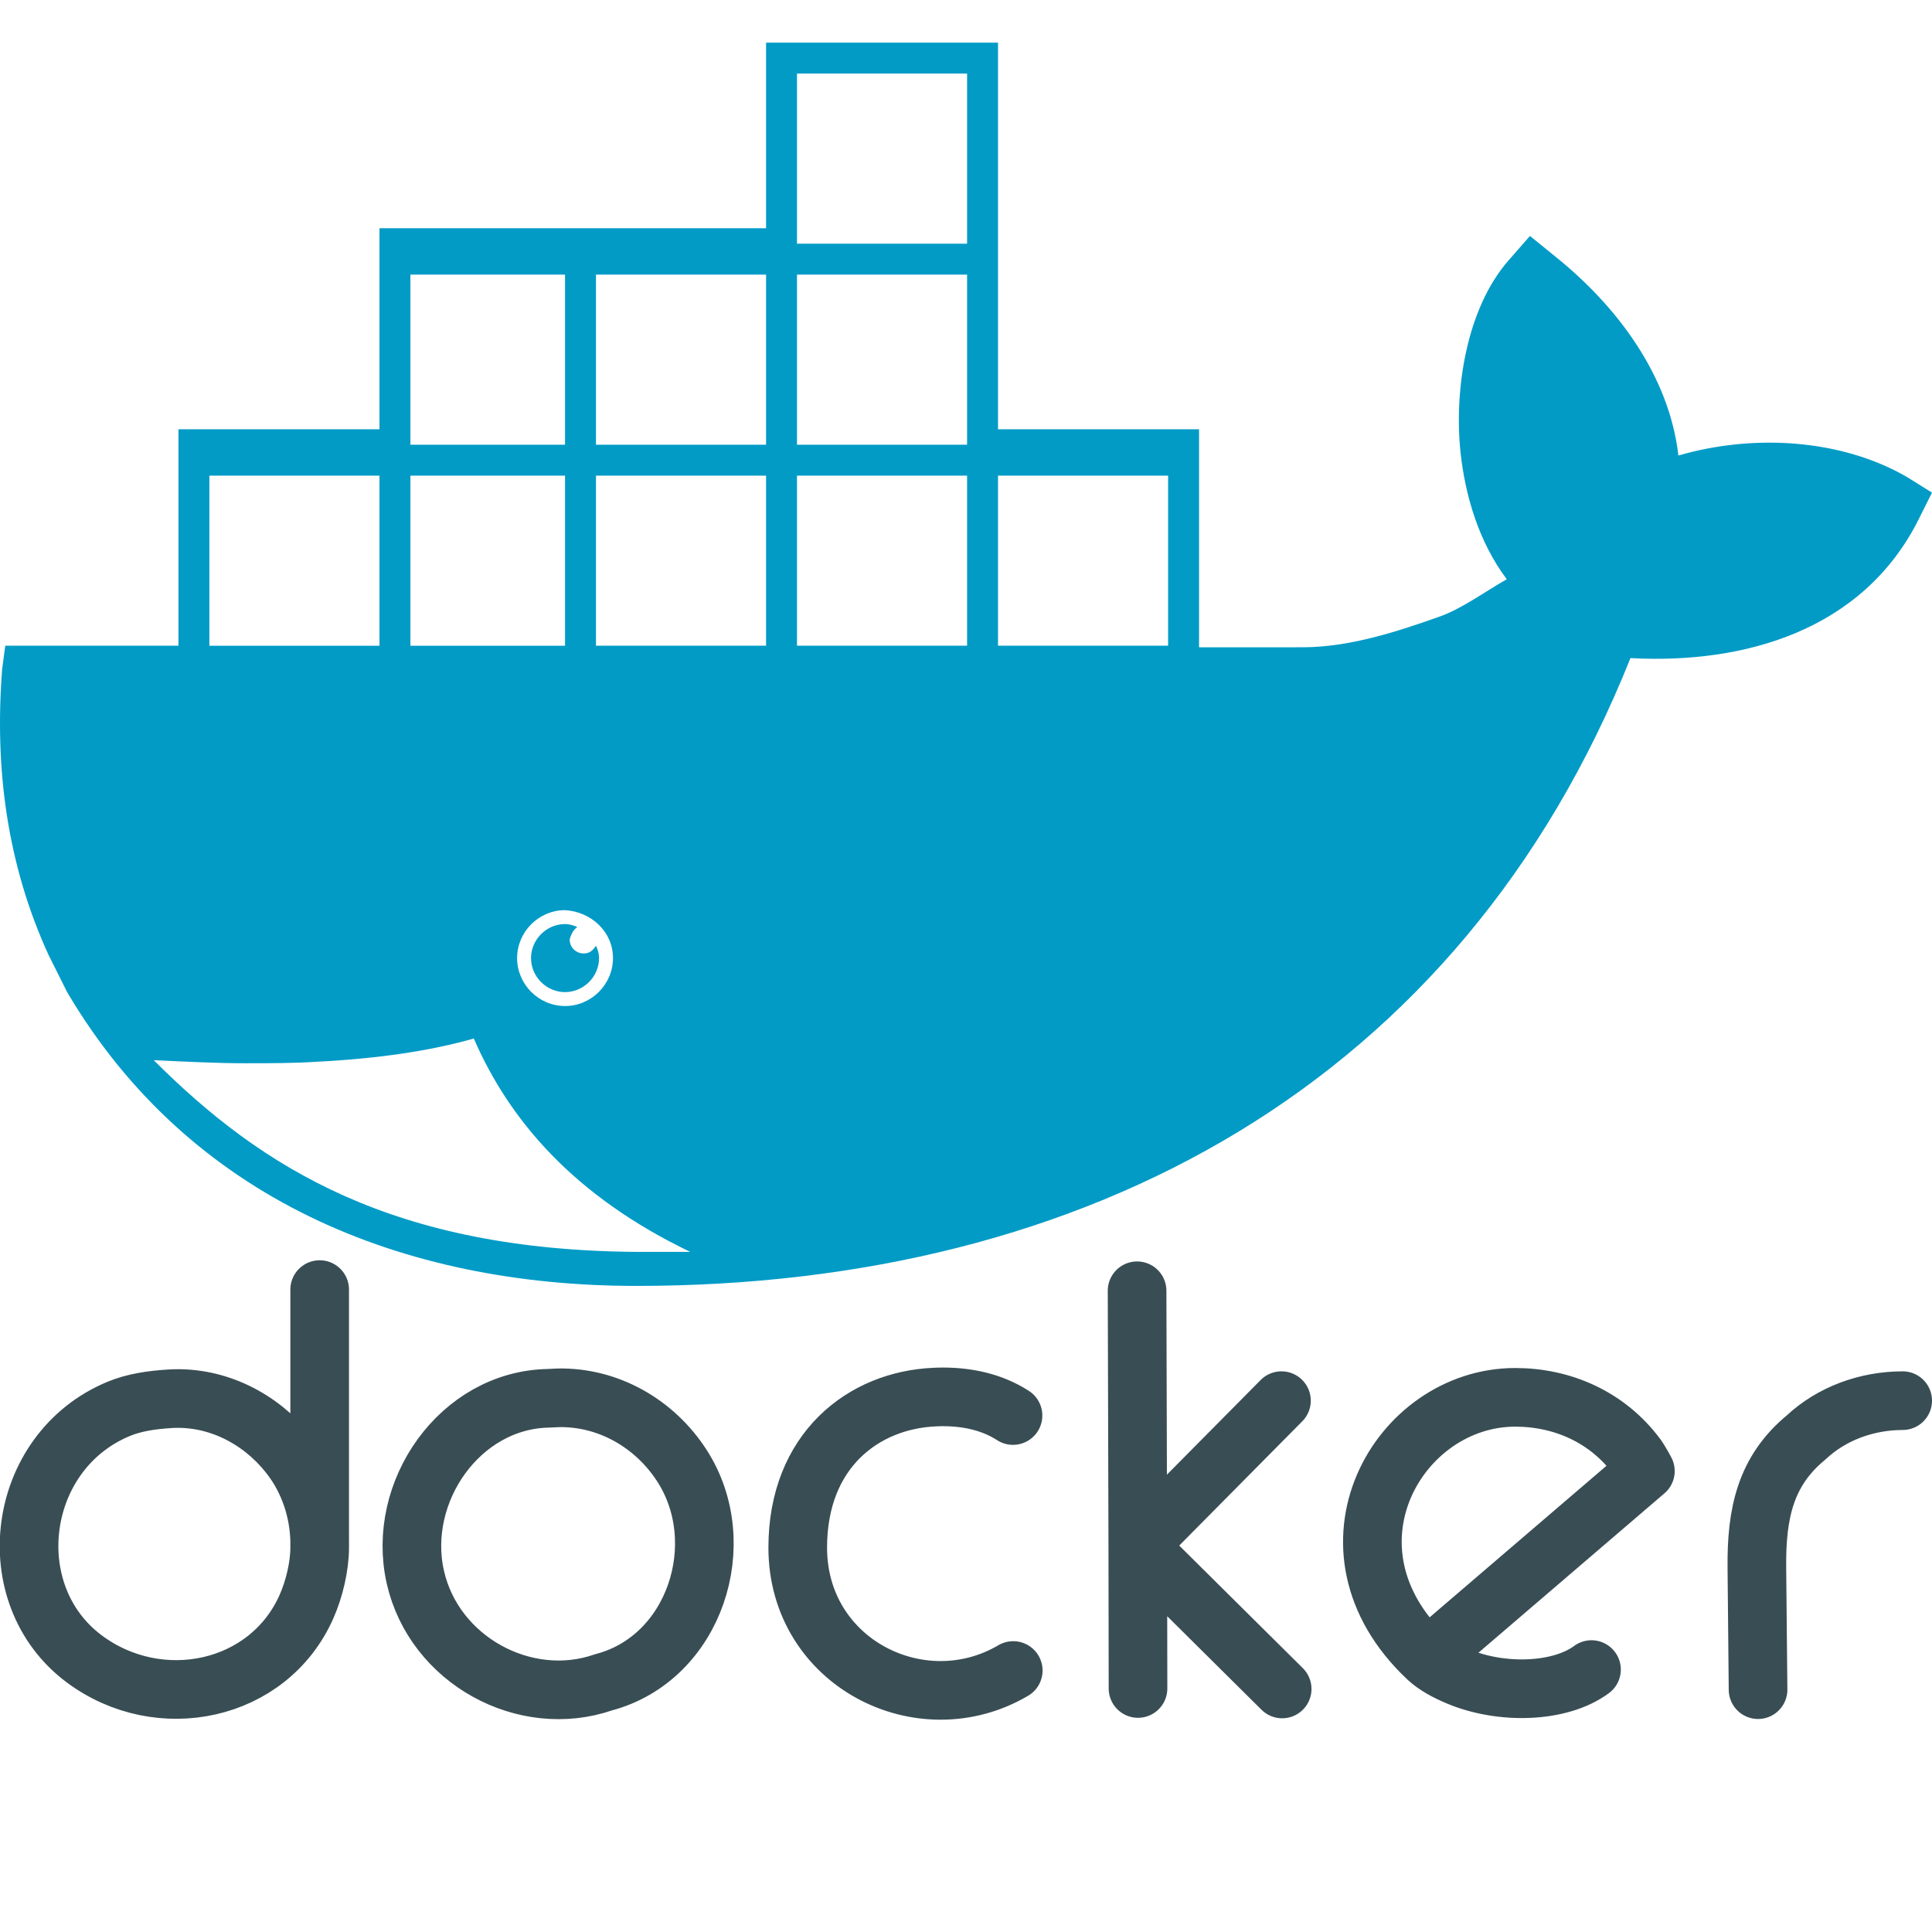 <?xml version="1.0" encoding="UTF-8" standalone="no"?>
<svg
   xmlns:dc="http://purl.org/dc/elements/1.1/"
   xmlns:cc="http://creativecommons.org/ns#"
   xmlns:rdf="http://www.w3.org/1999/02/22-rdf-syntax-ns#"
   xmlns:svg="http://www.w3.org/2000/svg"
   xmlns="http://www.w3.org/2000/svg"
   xmlns:sodipodi="http://sodipodi.sourceforge.net/DTD/sodipodi-0.dtd"
   xmlns:inkscape="http://www.inkscape.org/namespaces/inkscape"
   width="2500"
   height="2500"
   viewBox="0 0 256 255.952"
   version="1.1"
   id="svg867"
   sodipodi:docname="docker-name.svg"
   inkscape:version="1.0.1 (c497b03c, 2020-09-10)">
  <defs
     id="defs871" />
  <sodipodi:namedview
     pagecolor="#ffffff"
     bordercolor="#666666"
     borderopacity="1"
     objecttolerance="10"
     gridtolerance="10"
     guidetolerance="10"
     inkscape:pageopacity="0"
     inkscape:pageshadow="2"
     inkscape:window-width="1399"
     inkscape:window-height="801"
     id="namedview869"
     showgrid="false"
     inkscape:zoom="0.15724058"
     inkscape:cx="925.2772"
     inkscape:cy="1041.5686"
     inkscape:window-x="453"
     inkscape:window-y="243"
     inkscape:window-maximized="0"
     inkscape:current-layer="svg867"
     inkscape:document-rotation="0" />
  <path
     d="m 150.792,223.708 -0.029,-18.912 -0.094,-33.786 m 19.131,14.56 -19.038,19.226 19.132,18.975 M 42.36,205.046 c 0.092,-4.056 -1.087,-8.2 -3.476,-11.554 -3.442,-4.833 -9.012,-8.133 -15.124,-8.204 -0.408,0 -0.811,0 -1.221,0.031 -2.416,0.149 -4.756,0.485 -6.826,1.346 -13.616,5.665 -16.029,24.573 -4.54,33.128 9.949,7.408 24.421,4.383 29.433,-6.92 1.059,-2.389 1.753,-5.4 1.753,-7.828 V 170.853 m 91.87,16.689 c -2.819,-1.822 -6.108,-2.479 -9.362,-2.474 -0.353,0 -0.715,0.017 -1.033,0.031 -9.407,0.405 -18.13,7.052 -18.13,19.946 0,15.244 16.345,23.471 28.557,16.282 m 54.859,-1.66 c 9.621,-8.242 28.901,-24.768 28.901,-24.768 0,0 -0.703,-1.33 -1.159,-1.941 -3.89,-5.221 -9.834,-7.828 -16.094,-7.828 -15.472,0 -27.07,20.007 -11.648,34.537 1.068,1.006 2.535,1.794 4.165,2.474 5.659,2.359 13.406,2.166 17.597,-0.939 M 73.981,185.194 c -0.439,0.008 -0.875,0.054 -1.315,0.063 -11.732,0.216 -20.191,12.402 -17.629,23.703 2.497,11.013 14.529,17.535 24.924,13.934 12.105,-3.174 17.042,-18.417 10.396,-28.713 -3.635,-5.631 -9.797,-9.112 -16.376,-8.987 z m 178.134,0.376 c -4.751,0.013 -9.378,1.677 -12.807,4.885 -5.408,4.463 -6.582,10.099 -6.513,17.222 l 0.157,16.188"
     id="path12"
     style="fill:none;stroke:#394d54;stroke-width:7.77;stroke-linecap:round;stroke-linejoin:round" />
  <path
     fill="#019bc6"
     d="m 252.722,63.205 c -8.811,-5.122 -20.49,-5.737 -30.325,-2.869 -1.229,-10.655 -8.196,-19.875 -16.392,-26.432 l -3.278,-2.664 -2.869,3.278 c -5.532,6.352 -7.171,17.007 -6.352,25.202 0.614,5.942 2.459,12.089 6.147,17.007 -2.869,1.639 -5.942,3.893 -8.811,4.918 -5.737,2.049 -12.089,4.098 -18.236,4.098 H 158.879 V 56.853 H 132.242 V 5.628 H 101.507 V 30.216 H 50.283 V 56.853 H 23.646 V 85.538 H 0.698 l -0.41,3.073 c -1.024,13.113 0.614,25.817 6.147,37.906 l 2.254,4.508 0.204,0.41 c 16.187,27.456 44.463,38.931 75.402,38.931 59.83,0 109.211,-26.842 131.749,-83.189 15.162,0.82 30.735,-3.688 38.111,-18.236 L 256,65.253 Z M 54.381,36.363 h 20.49 v 22.539 h -20.49 z m 26.842,90.565 c 0,3.483 -2.869,6.352 -6.352,6.352 -3.483,0 -6.352,-2.869 -6.352,-6.352 0,-3.483 2.869,-6.352 6.352,-6.352 3.483,0.205 6.352,2.869 6.352,6.352 z M 54.381,63 h 20.49 v 22.539 h -20.49 z m -26.637,0 h 22.539 v 22.539 h -22.539 z m 56.757,102.859 c -32.374,-0.205 -49.79,-11.064 -64.133,-25.407 4.303,0.205 8.401,0.41 12.089,0.41 3.278,0 6.557,0 9.63,-0.205 7.991,-0.41 14.958,-1.434 20.695,-3.073 4.713,10.86 13.318,20.9 28.686,28.276 z M 101.507,85.538 H 78.969 V 63 h 22.539 z m 0,-26.637 H 78.969 V 36.363 h 22.539 z m 26.637,26.637 H 105.605 V 63 h 22.539 z m 0,-26.637 H 105.605 V 36.363 h 22.539 z m 0,-26.637 H 105.605 V 9.726 h 22.539 z m 26.637,53.273 H 132.242 V 63 h 22.539 z M 76.51,122.83 c -0.41,-0.205 -1.024,-0.41 -1.639,-0.41 -2.459,0 -4.508,2.049 -4.508,4.508 0,2.459 2.049,4.508 4.508,4.508 2.459,0 4.508,-2.049 4.508,-4.508 0,-0.615 -0.204,-1.229 -0.41,-1.639 -0.41,0.615 -0.82,1.024 -1.639,1.024 -1.024,0 -1.845,-0.82 -1.845,-1.844 0.204,-0.82 0.614,-1.434 1.024,-1.639 z"
     id="path854"
     style="stroke-width:2.049" />
</svg>
